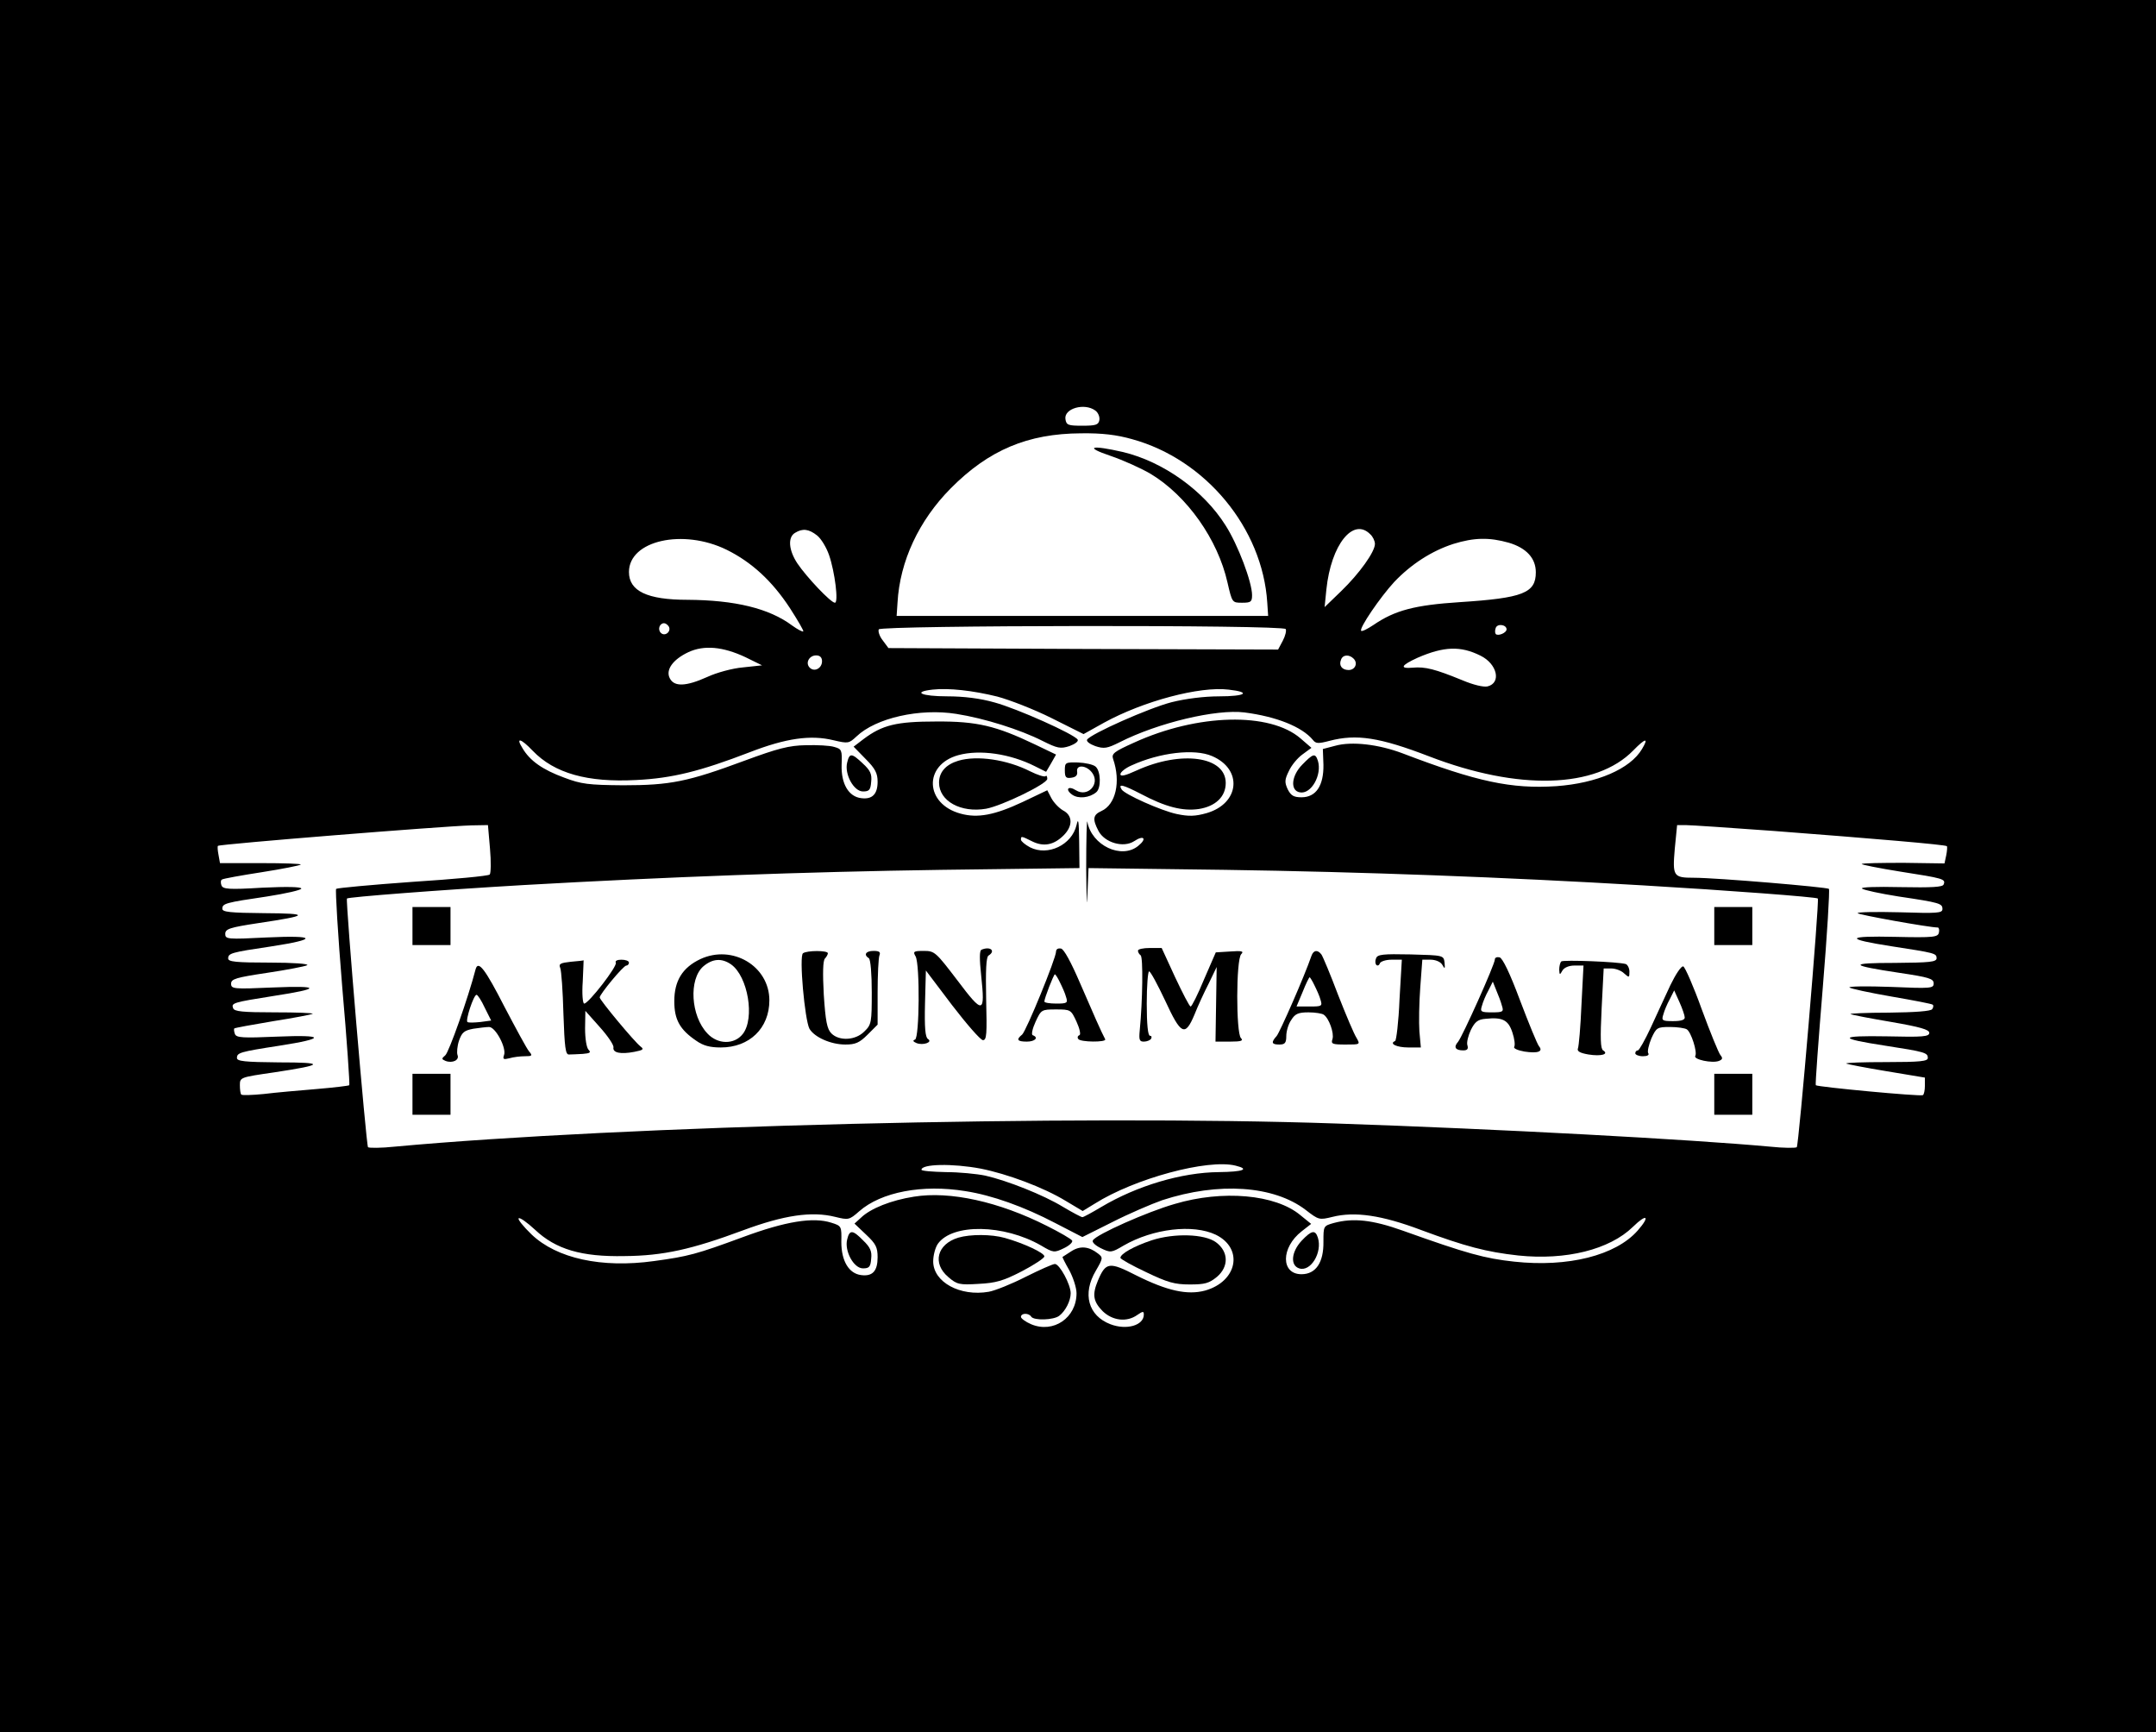 <?xml version="1.0" standalone="no"?>
<!DOCTYPE svg PUBLIC "-//W3C//DTD SVG 20010904//EN"
 "http://www.w3.org/TR/2001/REC-SVG-20010904/DTD/svg10.dtd">
<svg version="1.0" xmlns="http://www.w3.org/2000/svg"
 width="737pt" height="592pt" viewBox="0 0 737 592"
 preserveAspectRatio="xMidYMid meet">

<g transform="translate(0,592) scale(0.1,-0.1)"
fill="#000000" stroke="none">
<path d="M0 2960 l0 -2960 3685 0 3685 0 0 2960 0 2960 -3685 0 -3685 0 0
-2960z m3744 1557 c10 -7 16 -22 14 -33 -3 -16 -12 -19 -58 -19 -49 0 -55 2
-58 23 -5 36 65 56 102 29z m126 -98 c251 -69 446 -304 462 -559 l3 -45 -635
0 -635 0 3 45 c8 142 73 281 182 391 130 131 263 187 445 188 72 1 122 -5 175
-20z m-1077 -329 c14 -11 32 -41 41 -67 20 -58 33 -163 20 -163 -14 0 -97 88
-128 134 -30 45 -34 90 -8 105 26 16 47 13 75 -9z m1891 4 c9 -8 16 -23 16
-33 0 -27 -53 -101 -115 -161 l-57 -55 6 60 c16 154 92 248 150 189z m-2200
-53 c85 -42 155 -106 216 -199 27 -42 48 -78 46 -80 -3 -2 -20 7 -38 20 -79
59 -196 87 -358 88 -138 0 -200 30 -200 95 0 108 185 149 334 76z m2674 24
c60 -18 92 -53 92 -101 0 -71 -44 -88 -260 -102 -154 -10 -222 -28 -295 -78
-21 -14 -39 -23 -42 -20 -8 8 65 115 113 167 58 61 128 106 202 130 71 22 123
23 190 4z m-2872 -286 c10 -17 -13 -36 -27 -22 -12 12 -4 33 11 33 5 0 12 -5
16 -11z m2864 -10 c0 -12 -29 -24 -37 -16 -3 4 -3 13 0 21 6 16 37 11 37 -5z
m-755 1 c3 -5 -1 -23 -10 -40 l-16 -30 -666 2 -666 3 -20 27 c-11 14 -16 31
-13 37 9 14 1382 16 1391 1z m-1847 -96 l57 -28 -65 -7 c-36 -3 -91 -18 -123
-33 -71 -32 -112 -34 -127 -5 -16 29 10 65 63 90 54 25 118 19 195 -17z m2513
5 c57 -28 72 -93 24 -105 -14 -3 -48 5 -86 21 -93 38 -127 47 -170 43 -46 -4
-40 8 17 34 90 39 147 41 215 7z m-2251 -19 c0 -24 -26 -38 -42 -22 -16 16 -2
42 22 42 13 0 20 -7 20 -20z m1817 9 c16 -16 5 -39 -17 -39 -23 0 -34 16 -26
35 6 18 28 19 43 4z m-1217 -130 c41 -11 124 -43 184 -73 l110 -55 70 39 c135
74 327 125 426 113 79 -9 58 -23 -33 -23 -51 0 -114 -8 -162 -20 -78 -20 -276
-108 -289 -128 -3 -6 9 -15 28 -22 30 -10 41 -8 83 13 132 67 331 114 427 102
109 -14 197 -49 234 -94 10 -13 19 -13 57 -3 92 24 171 12 340 -53 306 -118
571 -110 698 20 42 43 54 45 30 5 -40 -68 -154 -117 -293 -127 -154 -10 -271
15 -525 112 -82 31 -174 42 -231 26 l-42 -11 2 -54 c1 -71 -25 -111 -75 -111
-27 0 -36 6 -47 27 -11 24 -11 33 4 63 9 20 30 45 47 57 l30 22 -37 32 c-105
91 -352 85 -569 -14 -69 -31 -78 -38 -72 -56 27 -78 9 -156 -40 -178 -29 -13
-31 -28 -10 -68 21 -40 85 -59 122 -35 33 22 45 9 14 -16 -57 -47 -159 1 -174
82 -2 13 -4 -59 -4 -161 1 -102 3 -143 4 -91 l4 94 467 -6 c473 -7 953 -25
1427 -53 290 -17 595 -40 599 -45 6 -7 -65 -844 -72 -850 -4 -3 -45 -3 -92 2
-274 25 -921 60 -1482 79 -899 31 -2448 -8 -3218 -79 -47 -5 -88 -5 -92 -2 -6
6 -77 842 -72 850 4 5 313 29 604 46 495 28 954 45 1428 52 l472 6 -1 91 c-1
71 -3 83 -9 56 -16 -68 -98 -107 -159 -76 -17 9 -31 21 -31 26 0 13 1 13 39
-6 39 -19 74 -12 107 21 32 32 31 68 -2 85 -14 8 -32 27 -40 42 l-14 27 -84
-40 c-96 -45 -154 -56 -212 -40 -123 33 -128 167 -8 200 73 20 177 5 262 -38
l38 -19 17 29 17 30 -73 35 c-132 63 -197 79 -337 78 -136 0 -184 -12 -248
-60 l-34 -26 41 -42 c33 -33 41 -49 41 -78 0 -42 -18 -61 -56 -56 -43 5 -69
49 -67 114 2 51 0 54 -25 61 -15 5 -59 7 -97 6 -58 -1 -96 -11 -210 -53 -194
-72 -254 -84 -415 -84 -119 1 -143 4 -201 26 -74 27 -118 58 -143 101 -24 38
-6 34 35 -9 74 -77 187 -109 354 -100 123 6 219 30 388 95 124 48 208 60 286
41 51 -12 53 -11 79 13 66 63 216 97 341 77 96 -15 219 -54 294 -92 52 -26 62
-28 93 -18 19 7 31 16 28 22 -12 19 -207 106 -284 127 -49 14 -105 21 -162 21
-88 0 -121 15 -50 23 55 6 137 -3 222 -24z m733 -203 c106 -45 95 -162 -18
-195 -39 -11 -61 -12 -103 -3 -52 11 -178 67 -188 84 -13 21 5 16 67 -16 83
-44 142 -59 197 -51 57 9 92 42 92 89 0 91 -152 112 -304 43 -39 -18 -56 -22
-56 -13 0 7 17 21 38 30 96 44 215 58 275 32z m-2468 -317 c4 -44 3 -84 -1
-88 -5 -5 -124 -16 -264 -25 -140 -10 -258 -21 -261 -24 -3 -4 6 -155 21 -337
16 -181 26 -332 24 -334 -2 -2 -52 -8 -111 -13 -60 -5 -141 -12 -181 -17 -40
-4 -75 -5 -77 -2 -3 2 -5 17 -5 32 0 27 1 27 118 44 172 26 175 34 15 34 -117
1 -143 4 -143 15 0 18 9 21 145 42 161 25 157 38 -8 31 -117 -5 -139 -4 -144
9 -3 8 -4 17 -2 19 2 2 62 13 134 25 71 11 131 23 134 25 2 3 -57 5 -131 5
-109 0 -137 3 -141 14 -7 18 -1 20 138 42 164 25 163 36 -2 29 -135 -6 -143
-5 -143 13 0 16 16 21 123 37 67 10 129 22 137 26 8 5 -49 9 -127 9 -117 0
-143 3 -143 14 0 18 10 21 145 41 164 25 158 39 -12 31 -136 -7 -143 -6 -143
12 0 17 14 22 113 37 175 26 179 33 20 34 -117 1 -143 4 -143 15 0 18 10 21
153 42 64 10 117 22 117 27 0 6 -49 7 -134 3 -115 -7 -134 -5 -139 8 -3 8 -3
18 2 20 4 3 65 14 136 25 70 11 130 23 133 26 3 3 -58 5 -135 5 l-141 0 -5 28
c-3 15 -4 29 -2 31 6 6 765 67 866 70 l57 1 7 -81z m4388 61 c341 -26 588 -47
592 -52 2 -1 1 -16 -2 -31 l-6 -28 -139 2 c-77 0 -141 -1 -144 -4 -2 -2 57
-14 132 -26 147 -23 156 -25 148 -44 -3 -9 -41 -11 -147 -9 -86 2 -138 0 -132
-5 6 -5 62 -17 125 -27 142 -21 150 -24 150 -43 0 -14 -18 -15 -145 -11 -80 2
-145 1 -145 -3 0 -5 245 -49 274 -49 4 0 6 -8 4 -17 -3 -16 -17 -18 -148 -15
-171 4 -176 -7 -15 -32 149 -23 155 -24 155 -41 0 -13 -24 -15 -142 -16 -161
0 -158 -8 15 -34 101 -15 117 -20 117 -36 0 -17 -8 -18 -147 -12 -82 3 -145 2
-141 -2 4 -4 69 -18 144 -31 75 -13 139 -25 141 -28 3 -3 2 -9 -2 -15 -4 -7
-59 -11 -148 -12 -78 0 -137 -3 -131 -5 6 -3 69 -15 140 -27 98 -17 129 -26
129 -37 0 -13 -21 -15 -145 -12 -167 3 -169 -7 -5 -32 136 -21 145 -24 145
-42 0 -11 -25 -14 -142 -14 -78 0 -139 -2 -137 -5 3 -2 64 -14 137 -26 l132
-22 0 -28 c0 -15 -3 -30 -7 -32 -9 -5 -361 28 -366 34 -2 2 9 153 24 334 15
182 24 333 21 337 -7 6 -384 38 -462 38 -70 0 -73 5 -65 99 l8 81 29 0 c16 0
152 -9 301 -20z m-2711 -1154 c91 -18 215 -64 292 -111 l57 -34 41 25 c136 86
387 154 482 130 49 -12 26 -21 -57 -22 -128 -1 -281 -47 -402 -119 -32 -19
-61 -35 -65 -35 -4 0 -34 16 -66 35 -67 41 -191 90 -266 107 -29 6 -90 12
-135 12 -46 1 -83 4 -83 8 0 20 106 22 202 4z m-52 -77 c91 -14 200 -53 307
-109 l93 -48 102 51 c57 29 134 62 171 75 193 63 381 50 490 -33 45 -35 47
-35 92 -24 76 19 168 6 303 -45 151 -56 223 -75 332 -87 163 -17 312 20 392
98 48 47 60 37 16 -13 -75 -85 -238 -126 -422 -106 -101 11 -160 27 -381 106
-104 37 -169 44 -236 26 -35 -10 -35 -10 -35 -64 1 -71 -26 -111 -75 -111 -71
0 -71 91 1 147 l32 25 -37 30 c-85 71 -266 87 -430 38 -94 -27 -267 -104 -279
-124 -4 -6 7 -17 27 -27 33 -16 36 -16 78 9 101 58 237 74 315 37 96 -47 74
-160 -37 -191 -60 -16 -129 -1 -235 52 -92 47 -104 46 -131 -18 -20 -48 -16
-71 16 -104 34 -33 83 -39 119 -13 19 13 22 13 22 1 0 -37 -59 -54 -114 -33
-76 29 -97 104 -50 183 25 43 25 45 7 59 -31 24 -60 27 -90 8 -15 -10 -29 -19
-31 -20 -1 0 9 -21 23 -45 13 -24 25 -60 25 -79 0 -84 -79 -138 -155 -106 -19
8 -35 20 -35 25 0 14 27 14 35 1 9 -14 77 -12 96 3 21 16 39 51 39 77 0 30
-38 100 -54 100 -7 0 -52 -20 -100 -44 -47 -24 -104 -47 -126 -51 -98 -17
-190 33 -190 104 0 20 7 47 16 60 50 70 226 67 353 -6 42 -25 45 -25 78 -9 19
9 31 21 28 26 -4 6 -42 28 -86 50 -164 83 -332 120 -455 100 -77 -12 -148 -40
-181 -72 l-22 -20 40 -38 c33 -31 39 -43 39 -77 0 -47 -17 -66 -56 -61 -42 5
-68 48 -68 113 1 54 1 55 -34 66 -62 20 -156 5 -302 -49 -160 -59 -187 -66
-304 -82 -180 -25 -333 9 -419 91 -28 27 -48 52 -44 55 4 4 29 -14 56 -39 71
-67 159 -93 306 -90 132 1 230 23 405 88 140 52 235 66 315 46 45 -11 48 -11
82 19 75 66 216 93 363 69z"/>
<path d="M3796 4362 c44 -15 106 -43 138 -62 124 -75 229 -224 262 -371 16
-69 16 -69 50 -69 30 0 34 3 34 26 0 44 -48 172 -91 239 -75 119 -213 217
-350 250 -109 25 -135 18 -43 -13z"/>
<path d="M2896 3314 c-10 -39 22 -99 54 -99 21 0 26 5 28 33 3 26 -3 39 -28
62 -39 37 -46 37 -54 4z"/>
<path d="M4451 3306 c-37 -38 -41 -88 -8 -94 39 -8 77 60 62 108 -9 27 -16 25
-54 -14z"/>
<path d="M3276 3320 c-43 -13 -66 -39 -66 -75 0 -63 75 -104 161 -89 54 10
209 85 209 102 0 9 -3 13 -6 9 -4 -3 -27 4 -53 17 -79 40 -181 55 -245 36z"/>
<path d="M3640 3287 c0 -24 4 -28 23 -25 15 2 21 9 19 21 -4 25 33 22 52 -5
27 -38 -16 -84 -56 -59 -27 17 -38 3 -13 -15 21 -15 59 -11 82 8 18 14 16 73
-2 88 -8 7 -35 13 -60 14 -43 1 -45 0 -45 -27z"/>
<path d="M1410 2755 l0 -65 65 0 65 0 0 65 0 65 -65 0 -65 0 0 -65z"/>
<path d="M5860 2755 l0 -65 65 0 65 0 0 65 0 65 -65 0 -65 0 0 -65z"/>
<path d="M3355 2674 c-7 -3 -7 -32 -1 -88 14 -132 7 -134 -81 -17 -74 97 -78
101 -115 101 -35 0 -38 -2 -28 -19 15 -29 13 -278 -2 -284 -9 -3 -7 -7 5 -12
22 -9 57 3 39 14 -9 6 -12 38 -10 121 l3 113 90 -119 c50 -65 97 -119 105
-119 13 0 14 21 11 141 -2 97 0 143 8 148 26 16 6 33 -24 20z"/>
<path d="M3610 2668 c0 -23 -102 -272 -116 -284 -21 -17 -17 -24 16 -24 28 0
42 14 20 22 -5 2 -1 22 10 46 19 41 20 42 70 42 50 0 51 -1 70 -42 11 -24 15
-44 10 -46 -6 -2 -8 -8 -4 -13 6 -11 97 -12 92 -1 -12 22 -42 90 -86 192 -31
72 -55 116 -65 118 -10 2 -17 -2 -17 -10z m13 -105 c8 -16 18 -38 21 -50 7
-21 4 -23 -33 -23 -23 0 -41 3 -41 7 0 11 32 93 36 93 2 0 10 -12 17 -27z"/>
<path d="M3890 2671 c0 -6 4 -12 9 -16 9 -5 7 -156 -3 -257 -3 -32 -1 -38 14
-38 11 0 22 5 25 10 3 6 1 10 -4 10 -7 0 -11 39 -11 110 0 61 4 110 8 110 5 0
29 -45 55 -100 54 -117 68 -124 100 -48 11 28 33 76 49 107 l27 56 -2 -128 -2
-127 50 0 c38 0 46 3 37 12 -17 17 -17 269 1 287 10 10 2 12 -38 9 l-49 -3
-40 -92 c-21 -51 -42 -93 -46 -93 -4 0 -27 45 -53 100 l-46 100 -40 0 c-23 0
-41 -4 -41 -9z"/>
<path d="M2745 2662 c-14 -9 6 -228 22 -258 17 -29 73 -54 123 -54 34 0 48 6
76 34 l34 34 0 110 c0 61 3 117 6 126 5 12 0 16 -20 16 -26 0 -35 -13 -16 -25
6 -4 10 -54 10 -116 0 -103 -1 -111 -25 -134 -30 -31 -86 -34 -113 -7 -15 15
-20 42 -26 132 -4 74 -3 117 4 124 5 5 10 14 10 18 0 10 -71 10 -85 0z"/>
<path d="M4483 2653 c-24 -70 -108 -261 -119 -274 -20 -22 -17 -29 9 -29 19 0
24 5 24 29 0 16 7 41 17 55 13 21 24 26 59 26 23 0 47 -4 52 -8 18 -12 36 -63
30 -83 -6 -17 -1 -19 45 -19 50 0 50 0 37 23 -8 12 -36 78 -63 147 -26 69 -52
131 -57 138 -13 17 -27 15 -34 -5z m10 -100 c8 -16 18 -38 21 -50 7 -22 4 -23
-37 -23 l-45 0 21 50 c11 28 22 50 24 50 1 0 9 -12 16 -27z"/>
<path d="M2394 2642 c-61 -29 -89 -74 -89 -144 0 -63 19 -97 75 -135 24 -17
47 -23 84 -23 98 0 166 66 166 161 0 117 -126 192 -236 141z m105 -18 c58 -41
82 -185 40 -238 -29 -37 -86 -36 -121 2 -57 60 -64 185 -14 229 32 27 63 29
95 7z"/>
<path d="M4704 2645 c-4 -9 -3 -19 1 -23 4 -4 10 -1 12 6 3 6 20 12 40 12 l35
0 -8 -137 c-3 -76 -11 -140 -15 -141 -22 -9 6 -22 45 -22 l43 0 -5 55 c-2 30
-1 97 3 150 l7 95 28 0 c17 0 34 -7 40 -17 9 -16 10 -15 8 7 -3 25 -4 25 -116
28 -95 2 -113 0 -118 -13z"/>
<path d="M5110 2641 c0 -17 -111 -264 -126 -282 -16 -18 -9 -29 18 -29 14 0
18 5 14 18 -3 9 3 33 12 52 14 28 24 36 51 38 57 6 77 -4 91 -47 7 -21 10 -43
6 -49 -3 -5 12 -12 35 -16 46 -7 65 0 50 18 -6 7 -35 78 -65 157 -35 94 -60
145 -70 147 -9 2 -16 -1 -16 -7z m24 -158 c7 -21 4 -23 -34 -23 -38 0 -41 2
-34 23 3 12 13 36 22 52 l15 30 12 -30 c7 -16 16 -40 19 -52z"/>
<path d="M1952 2633 c-36 -4 -43 -7 -37 -21 4 -9 9 -80 11 -157 4 -115 7 -140
19 -139 8 0 29 1 47 2 25 2 29 5 20 14 -7 7 -12 38 -12 73 l1 60 49 -55 c27
-30 49 -62 47 -70 -3 -18 24 -24 71 -15 31 6 34 9 22 18 -21 16 -140 159 -140
168 0 11 81 109 91 109 5 0 9 5 9 10 0 6 -12 10 -26 10 -14 0 -22 -4 -19 -10
7 -11 -93 -140 -108 -140 -5 0 -8 33 -5 75 2 41 3 74 3 73 0 -1 -20 -3 -43 -5z"/>
<path d="M5337 2634 c-4 -4 -7 -17 -7 -28 1 -19 2 -19 11 -3 6 10 22 17 41 17
l31 0 -7 -135 c-3 -74 -9 -141 -12 -148 -4 -10 7 -16 36 -21 44 -7 71 1 50 14
-9 6 -10 41 -5 144 l7 136 26 0 c14 0 34 -7 44 -17 17 -15 18 -15 18 6 0 12
-6 23 -12 26 -26 8 -214 15 -221 9z"/>
<path d="M1626 2608 c-25 -97 -92 -286 -104 -295 -13 -11 -13 -13 1 -19 24 -9
48 3 41 20 -3 8 -1 31 5 49 10 29 18 35 49 41 20 3 45 6 54 6 22 0 60 -72 51
-96 -5 -14 -2 -16 18 -11 13 4 37 7 53 7 25 0 27 2 15 16 -8 9 -45 78 -84 152
-66 129 -90 161 -99 130z m31 -132 l22 -44 -37 -5 c-20 -2 -40 -3 -44 0 -8 4
21 93 31 93 4 0 17 -20 28 -44z"/>
<path d="M5710 2553 c-17 -37 -48 -103 -67 -145 -20 -43 -40 -78 -44 -78 -5 0
-9 -4 -9 -10 0 -5 12 -10 26 -10 15 0 23 4 18 11 -3 6 2 28 11 50 17 37 20 39
64 39 25 0 51 -4 57 -8 15 -9 37 -79 29 -91 -7 -12 58 -26 81 -17 12 5 14 9 5
20 -6 7 -35 78 -64 157 -28 78 -57 144 -63 146 -7 2 -26 -27 -44 -64z m49
-110 c1 -9 -13 -13 -40 -13 -37 0 -40 2 -33 23 3 12 13 36 22 52 l15 30 18
-40 c10 -22 18 -46 18 -52z"/>
<path d="M1410 2180 l0 -70 65 0 65 0 0 70 0 70 -65 0 -65 0 0 -70z"/>
<path d="M5860 2180 l0 -70 65 0 65 0 0 70 0 70 -65 0 -65 0 0 -70z"/>
<path d="M2896 1684 c-10 -39 22 -99 54 -99 21 0 26 5 28 33 3 25 -3 39 -27
62 -36 37 -47 38 -55 4z"/>
<path d="M4449 1679 c-35 -38 -39 -84 -8 -94 39 -13 80 54 64 105 -9 28 -22
25 -56 -11z"/>
<path d="M3276 1690 c-73 -22 -90 -88 -34 -135 29 -25 38 -27 103 -23 59 3 84
10 148 43 42 22 77 45 77 51 0 12 -71 45 -135 63 -46 13 -118 13 -159 1z"/>
<path d="M3937 1681 c-60 -20 -107 -46 -107 -60 0 -4 39 -26 88 -49 73 -35 97
-42 149 -42 52 0 66 4 93 26 41 35 40 86 -3 118 -39 29 -143 32 -220 7z"/>
</g>
</svg>
